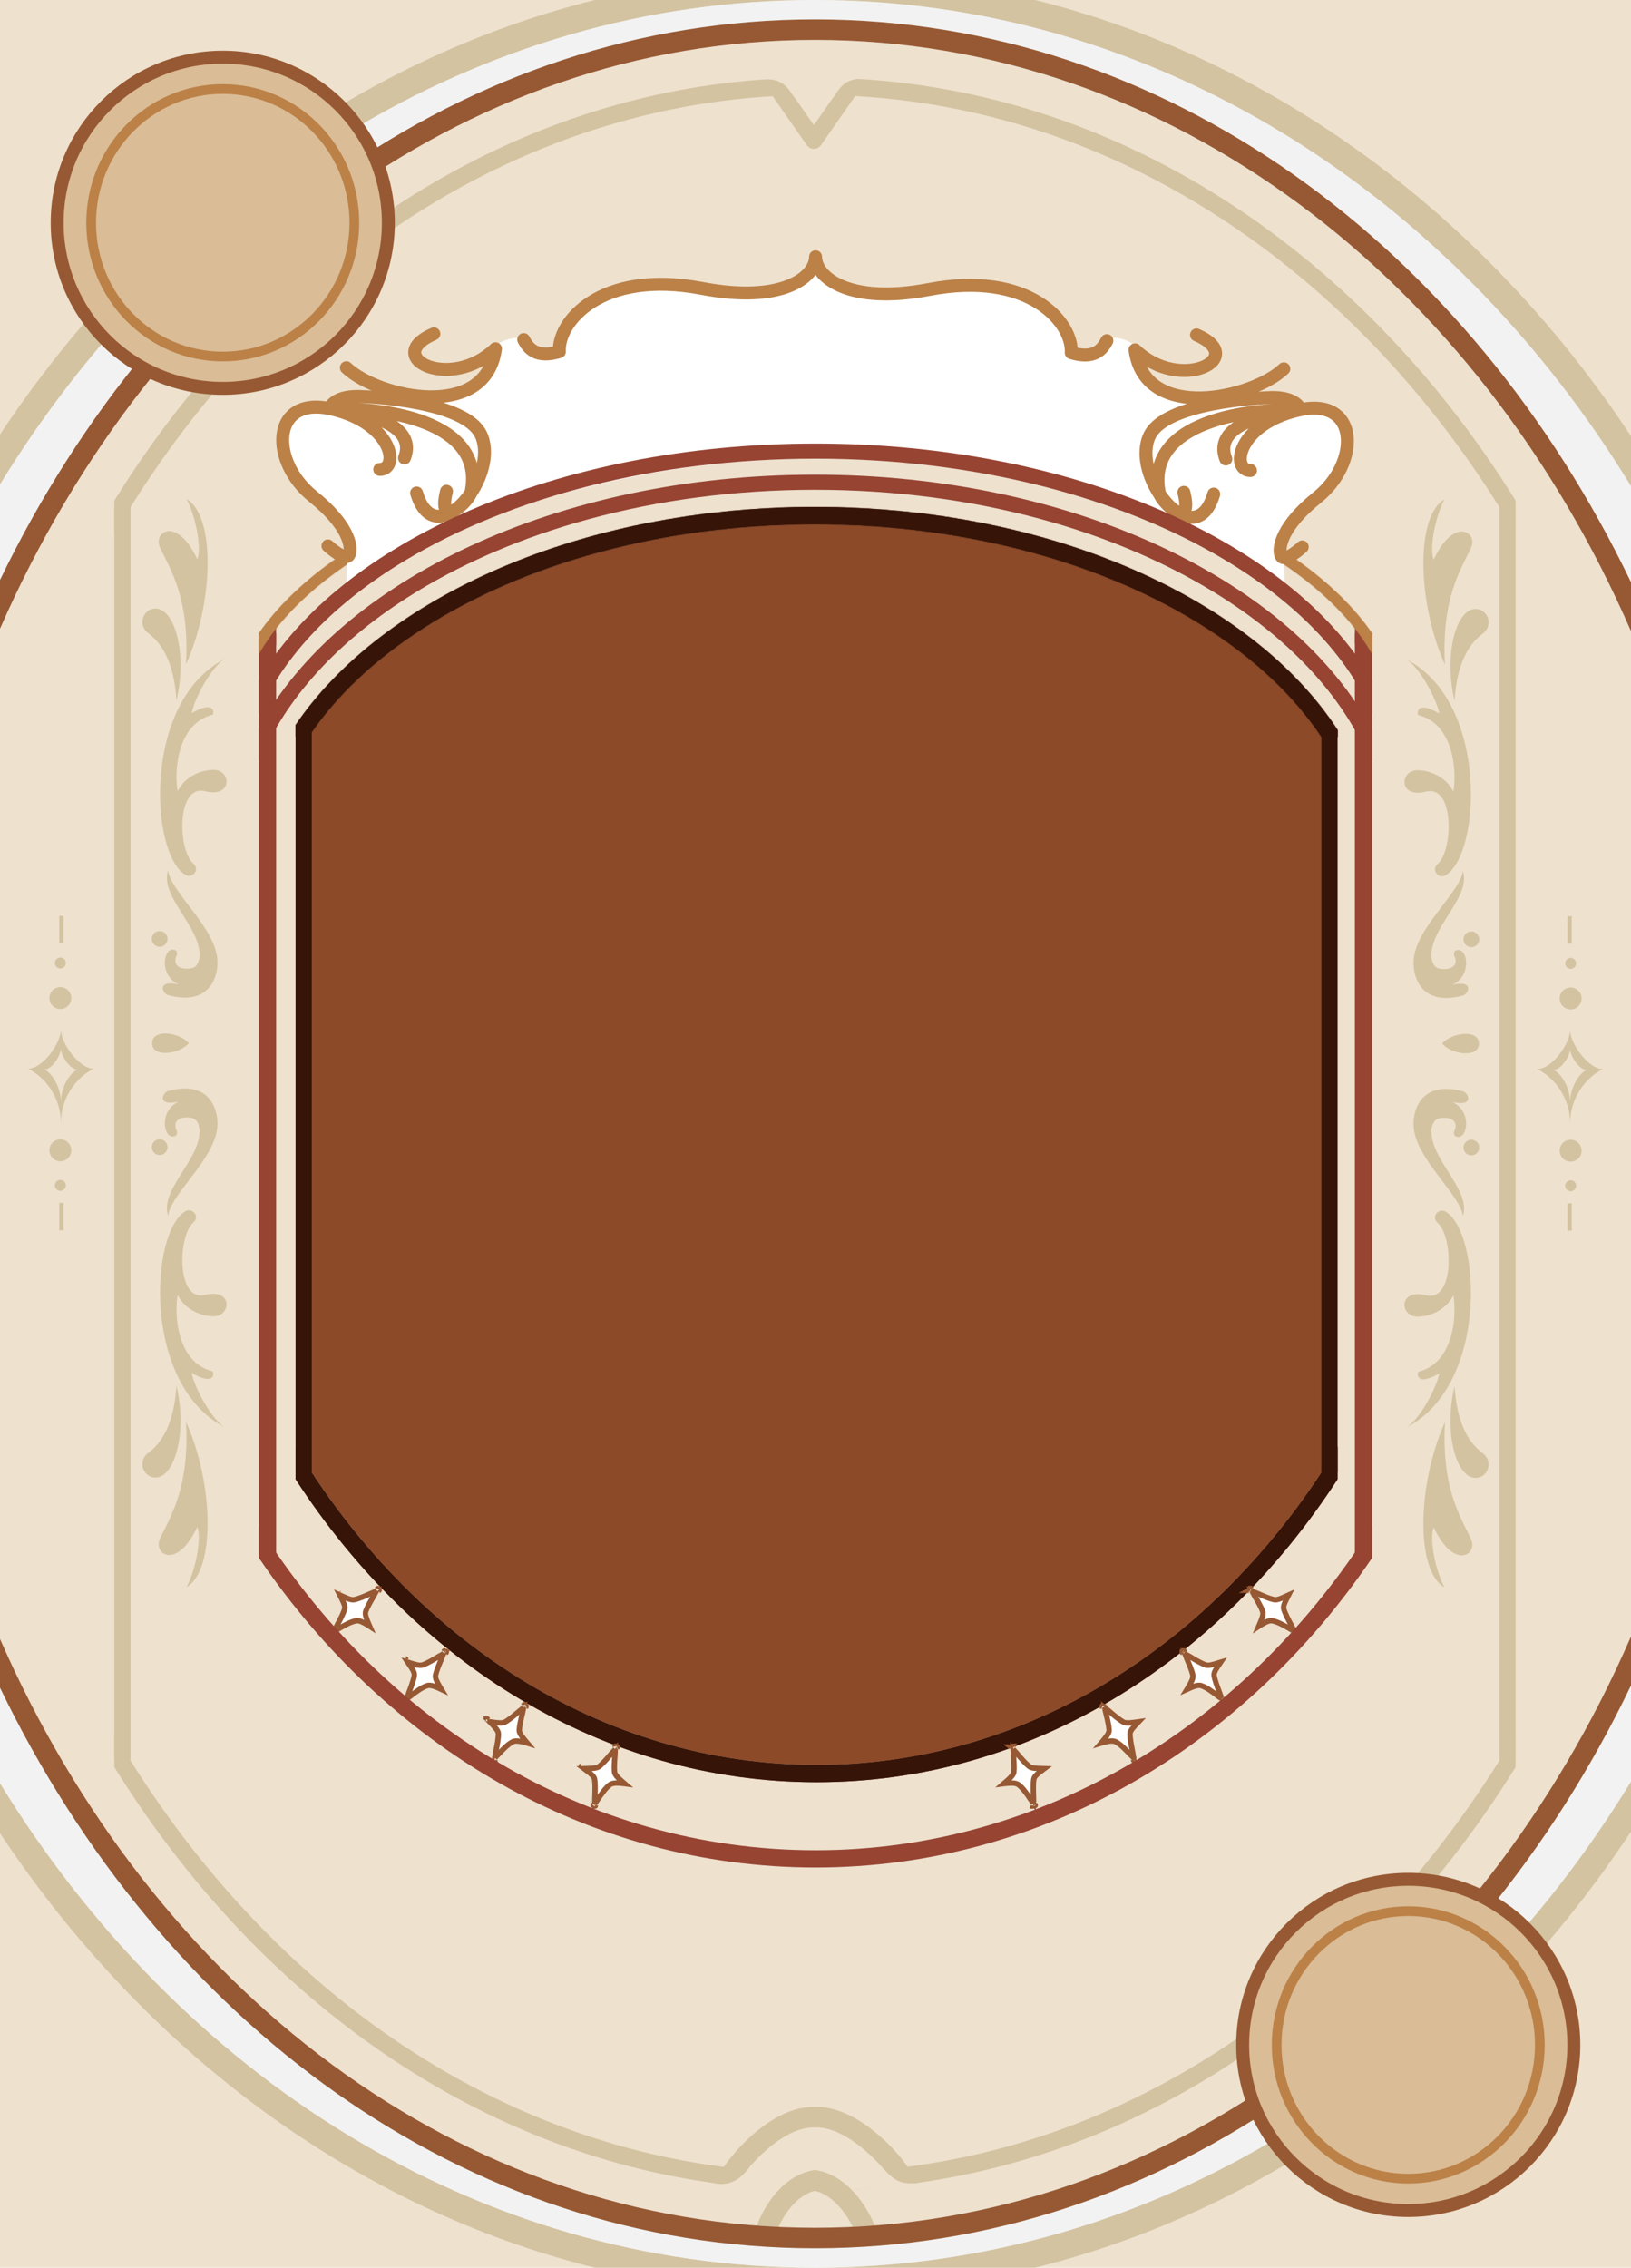 <svg width="1512" height="2102" viewBox="0 0 1512 2102" fill="none" xmlns="http://www.w3.org/2000/svg">
    <rect width="1512" height="2102" fill="#EEE1CE"/>
    <path fill-rule="evenodd" clip-rule="evenodd"
          d="M1405 1638.02C1257.42 1875.53 1022.27 2030 755.5 2030C488.733 2030 253.575 1875.53 106 1638.02V1607.16C250.102 1853.33 487.301 2014 755.5 2014C1023.7 2014 1260.9 1853.33 1405 1607.16V1638.02ZM1405 463.977C1257.42 226.469 1022.27 72 755.5 72C488.733 72 253.575 226.469 106 463.977V494.837C250.102 248.67 487.301 88 755.5 88C1023.7 88 1260.9 248.67 1405 494.837V463.977Z"
          fill="#D3C3A1"/>
    <line x1="113.5" y1="470" x2="113.5" y2="1631" stroke="#D3C3A1" stroke-width="15"/>
    <line x1="1397.5" y1="470" x2="1397.5" y2="1631" stroke="#D3C3A1" stroke-width="15"/>
    <line x1="56.936" y1="849" x2="56.936" y2="874.382" stroke="#D3C3A1" stroke-width="4"/>
    <line x1="56.936" y1="1115.01" x2="56.936" y2="1140.39" stroke="#D3C3A1" stroke-width="4"/>
    <circle cx="55.951" cy="892.658" r="5.076" fill="#D3C3A1"/>
    <circle cx="55.951" cy="1098.76" r="5.076" fill="#D3C3A1"/>
    <circle cx="55.951" cy="925.147" r="10.153" fill="#D3C3A1"/>
    <circle cx="55.951" cy="1066.27" r="10.153" fill="#D3C3A1"/>
    <path fill-rule="evenodd" clip-rule="evenodd"
          d="M56.459 954.59C56.459 966.774 39.706 990.633 26 990.633C41.737 998.248 56.459 1017.03 56.459 1040.89C56.459 1017.03 71.18 998.248 86.918 990.633C73.211 990.633 56.459 966.774 56.459 954.59ZM41.229 991.356C48.083 991.356 56.459 978.444 56.459 971.85C56.459 978.444 64.835 991.356 71.688 991.356C63.82 995.477 56.459 1008.69 56.459 1021.6C56.459 1008.69 49.098 995.477 41.229 991.356Z"
          fill="#D3C3A1"/>
    <path d="M171.953 810.984C139.151 791.719 131.861 650.615 207.88 611.043C195.801 618.541 180.284 647.49 177.68 661.028C200.07 648.011 198.507 662.205 196.945 662.59C164.872 670.504 161.192 713.443 164.663 733.402C171.745 719.24 187.053 713.617 197.987 713.617C214.649 713.617 215.69 739.897 190.177 733.402C163.629 726.645 164.528 787.553 179.242 800.57C185.717 806.298 178.159 814.628 171.953 810.984Z"
          fill="#D3C3A1"/>
    <path d="M182.887 518.362C187.053 508.99 181.846 479.311 172.994 462.649C200.07 478.27 197.987 558.975 172.474 615.729C175.598 555.851 159.276 530.225 148.522 507.948C141.233 492.849 164.143 477.957 182.887 518.362Z"
          fill="#D3C3A1"/>
    <path d="M145.398 564.182C162.581 566.039 173.515 606.877 163.622 649.052C161.123 612.397 149.39 595.943 137.588 587.092C126.48 578.761 133.423 562.887 145.398 564.182Z"
          fill="#D3C3A1"/>
    <path d="M201.632 892.21C201.632 860.969 158.415 827.645 155.812 806.818C148.002 831.811 187.053 859.407 184.97 887.523C183.339 896.493 179.487 897.937 172.994 897.937C166.226 897.937 162.581 894.813 162.581 890.647C162.581 886.482 164.143 886.482 164.143 883.879C164.143 881.275 162.581 880.234 159.977 880.234C151.065 880.234 148.002 904.706 165.705 912.516C144.878 907.83 150.605 921.005 155.812 922.409C192.884 932.406 201.632 907.309 201.632 892.21Z"
          fill="#D3C3A1"/>
    <circle cx="148.002" cy="870.341" r="7.29" fill="#D3C3A1"/>
    <path d="M171.953 1122.71C139.151 1141.98 131.861 1283.08 207.88 1322.65C195.801 1315.16 180.284 1286.21 177.68 1272.67C200.07 1285.69 198.507 1271.49 196.945 1271.11C164.872 1263.19 161.192 1220.25 164.663 1200.29C171.745 1214.46 187.053 1220.08 197.987 1220.08C214.649 1220.08 215.69 1193.8 190.177 1200.29C163.629 1207.05 164.528 1146.14 179.242 1133.13C185.717 1127.4 178.159 1119.07 171.953 1122.71Z"
          fill="#D3C3A1"/>
    <path d="M182.887 1415.34C187.053 1424.71 181.846 1454.39 172.994 1471.05C200.07 1455.43 197.987 1374.72 172.474 1317.97C175.598 1377.85 159.276 1403.47 148.522 1425.75C141.233 1440.85 164.143 1455.74 182.887 1415.34Z"
          fill="#D3C3A1"/>
    <path d="M145.398 1369.52C162.581 1367.66 173.515 1326.82 163.622 1284.64C161.123 1321.3 149.39 1337.75 137.588 1346.61C126.48 1354.94 133.423 1370.81 145.398 1369.52Z"
          fill="#D3C3A1"/>
    <path d="M201.632 1041.49C201.632 1072.73 158.415 1106.05 155.812 1126.88C148.002 1101.89 187.053 1074.29 184.97 1046.17C183.339 1037.2 179.487 1035.76 172.994 1035.76C166.226 1035.76 162.581 1038.88 162.581 1043.05C162.581 1047.22 164.143 1047.22 164.143 1049.82C164.143 1052.42 162.581 1053.46 159.977 1053.46C151.065 1053.46 148.002 1028.99 165.705 1021.18C144.878 1025.87 150.605 1012.69 155.812 1011.29C192.884 1001.29 201.632 1026.39 201.632 1041.49Z"
          fill="#D3C3A1"/>
    <circle cx="7.29" cy="7.29" r="7.29" transform="matrix(1 0 0 -1 140.712 1070.65)" fill="#D3C3A1"/>
    <path d="M175 967C166.707 956.889 141 953.249 141 967C141 980.751 166.707 977.111 175 967Z" fill="#D3C3A1"/>
    <line y1="-2" x2="25.382" y2="-2" transform="matrix(4.37114e-08 1 1 -4.37114e-08 1457.06 849.351)" stroke="#D3C3A1"
          stroke-width="4"/>
    <line y1="-2" x2="25.382" y2="-2" transform="matrix(4.37114e-08 1 1 -4.37114e-08 1457.06 1115.36)" stroke="#D3C3A1"
          stroke-width="4"/>
    <circle cx="5.076" cy="5.076" r="5.076" transform="matrix(-1 0 0 1 1461.13 887.932)" fill="#D3C3A1"/>
    <circle cx="5.076" cy="5.076" r="5.076" transform="matrix(-1 0 0 1 1461.13 1094.04)" fill="#D3C3A1"/>
    <circle cx="10.153" cy="10.153" r="10.153" transform="matrix(-1 0 0 1 1466.2 915.345)" fill="#D3C3A1"/>
    <circle cx="10.153" cy="10.153" r="10.153" transform="matrix(-1 0 0 1 1466.2 1056.47)" fill="#D3C3A1"/>
    <path fill-rule="evenodd" clip-rule="evenodd"
          d="M1455.54 954.941C1455.54 967.124 1472.29 990.984 1486 990.984C1470.26 998.598 1455.54 1017.38 1455.54 1041.24C1455.54 1017.38 1440.82 998.598 1425.08 990.984C1438.79 990.984 1455.54 967.124 1455.54 954.941ZM1470.77 991.706C1463.92 991.706 1455.54 978.794 1455.54 972.201C1455.54 978.794 1447.17 991.706 1440.31 991.706C1448.18 995.827 1455.54 1009.04 1455.54 1021.95C1455.54 1009.04 1462.9 995.827 1470.77 991.706Z"
          fill="#D3C3A1"/>
    <path d="M1340.05 811.334C1372.85 792.069 1380.14 650.965 1304.12 611.393C1316.2 618.891 1331.72 647.841 1334.32 661.379C1311.93 648.362 1313.49 662.555 1315.05 662.941C1347.13 670.855 1350.81 713.794 1347.34 733.753C1340.26 719.591 1324.95 713.967 1314.01 713.967C1297.35 713.967 1296.31 740.247 1321.82 733.753C1348.37 726.996 1347.47 787.904 1332.76 800.921C1326.28 806.648 1333.84 814.979 1340.05 811.334Z"
          fill="#D3C3A1"/>
    <path d="M1329.11 518.713C1324.95 509.34 1330.15 479.662 1339.01 463C1311.93 478.62 1314.01 559.326 1339.53 616.08C1336.4 556.202 1352.72 530.575 1363.48 508.299C1370.77 493.199 1347.86 478.308 1329.11 518.713Z"
          fill="#D3C3A1"/>
    <path d="M1366.6 564.532C1349.42 566.39 1338.49 607.228 1348.38 649.403C1350.88 612.747 1362.61 596.294 1374.41 587.442C1385.52 579.111 1378.58 563.238 1366.6 564.532Z"
          fill="#D3C3A1"/>
    <path d="M1310.37 892.56C1310.37 861.319 1353.58 827.996 1356.19 807.169C1364 832.161 1324.95 859.757 1327.03 887.874C1328.66 896.844 1332.51 898.288 1339.01 898.288C1345.77 898.288 1349.42 895.163 1349.42 890.998C1349.42 886.833 1347.86 886.833 1347.86 884.229C1347.86 881.626 1349.42 880.584 1352.02 880.584C1360.94 880.584 1364 905.056 1346.3 912.867C1367.12 908.18 1361.39 921.355 1356.19 922.759C1319.12 932.757 1310.37 907.66 1310.37 892.56Z"
          fill="#D3C3A1"/>
    <circle cx="7.29" cy="7.29" r="7.29" transform="matrix(-1 0 0 1 1371.29 863.402)" fill="#D3C3A1"/>
    <path d="M1340.05 1123.06C1372.85 1142.33 1380.14 1283.43 1304.12 1323C1316.2 1315.51 1331.72 1286.56 1334.32 1273.02C1311.93 1286.04 1313.49 1271.84 1315.05 1271.46C1347.13 1263.54 1350.81 1220.6 1347.34 1200.65C1340.26 1214.81 1324.95 1220.43 1314.01 1220.43C1297.35 1220.43 1296.31 1194.15 1321.82 1200.65C1348.37 1207.4 1347.47 1146.49 1332.76 1133.48C1326.28 1127.75 1333.84 1119.42 1340.05 1123.06Z"
          fill="#D3C3A1"/>
    <path d="M1329.11 1415.69C1324.95 1425.06 1330.15 1454.74 1339.01 1471.4C1311.93 1455.78 1314.01 1375.07 1339.53 1318.32C1336.4 1378.2 1352.72 1403.82 1363.48 1426.1C1370.77 1441.2 1347.86 1456.09 1329.11 1415.69Z"
          fill="#D3C3A1"/>
    <path d="M1366.6 1369.87C1349.42 1368.01 1338.49 1327.17 1348.38 1285C1350.88 1321.65 1362.61 1338.1 1374.41 1346.96C1385.52 1355.29 1378.58 1371.16 1366.6 1369.87Z"
          fill="#D3C3A1"/>
    <path d="M1310.37 1041.84C1310.37 1073.08 1353.58 1106.4 1356.19 1127.23C1364 1102.24 1324.95 1074.64 1327.03 1046.52C1328.66 1037.55 1332.51 1036.11 1339.01 1036.11C1345.77 1036.11 1349.42 1039.24 1349.42 1043.4C1349.42 1047.57 1347.86 1047.57 1347.86 1050.17C1347.86 1052.77 1349.42 1053.81 1352.02 1053.81C1360.94 1053.81 1364 1029.34 1346.3 1021.53C1367.12 1026.22 1361.39 1013.04 1356.19 1011.64C1319.12 1001.64 1310.37 1026.74 1310.37 1041.84Z"
          fill="#D3C3A1"/>
    <circle cx="1364" cy="1063.71" r="7.29" transform="rotate(180 1364 1063.71)" fill="#D3C3A1"/>
    <path d="M1337 967.351C1345.29 957.239 1371 953.599 1371 967.351C1371 981.102 1345.29 977.462 1337 967.351Z"
          fill="#D3C3A1"/>
    <path d="M755.5 1962.5C722.7 1961.3 688.667 1998.33 677.5 2016C677.5 2016 722.576 2021.28 755.5 2021.5C788.967 2021.72 835 2016 835 2016C823.833 1998.33 788.3 1961.3 755.5 1962.5Z"
          fill="#EEE1CE" stroke="#D3C3A1" stroke-width="19"/>
    <path d="M665.448 2024.19C682.314 2026.14 690.955 2013.91 697 2006L814 2005C827 2018.5 831 2025.5 851 2023.5C844.826 2025.35 804.726 2030.44 756 2030.66C727.091 2030.78 695.146 2029.19 665.448 2024.19C664.179 2024.04 662.864 2023.81 661.5 2023.5C662.811 2023.74 664.127 2023.97 665.448 2024.19Z"
          fill="#EEE1CE"/>
    <path d="M708.5 2072.53C712.833 2056.86 728.5 2026 755.5 2021C782.5 2026 799.667 2056.89 804 2072.56"
          stroke="#D3C3A1" stroke-width="19" stroke-linecap="round"/>
    <path d="M720 80.5L754.5 130L789 80.5" stroke="#D3C3A1" stroke-width="16" stroke-linejoin="round"/>
    <path d="M708.5 73.5C728 72.5 732 85 737 91L772 91C777 85 781 72.057 800.5 73.057C800.5 73.057 772.474 71.414 754.5 71.5C736.519 71.586 708.5 73.5 708.5 73.5Z"
          fill="#EEE1CE"/>
    <path fill-rule="evenodd" clip-rule="evenodd"
          d="M959.584 0C1184.5 56.065 1378.69 202.876 1512 404.266V450.708C1345.5 178.269 1068.75 0 755.5 0L959.584 0ZM551.416 0L755.5 0C442.874 0 166.609 177.557 0 449.075V402.759C133.277 202.144 327.059 55.925 551.416 0ZM959.584 2102C1184.5 2045.94 1378.69 1899.12 1512 1697.73V1651.29C1345.5 1923.73 1068.75 2102 755.5 2102C442.874 2102 166.609 1924.44 0 1652.92L0 1699.24C133.277 1899.86 327.059 2046.08 551.416 2102H755.5H959.584Z"
          fill="#D3C3A1"/>
    <path fill-rule="evenodd" clip-rule="evenodd"
          d="M0 449.075C166.609 177.557 442.874 0 755.5 0C1068.75 0 1345.5 178.269 1512 450.708V585.107C1370.31 259.497 1084.72 37 755.5 37C427.05 37 142.035 258.454 0 582.816V449.075ZM755.5 2102C1068.75 2102 1345.5 1923.73 1512 1651.29V1516.89C1370.31 1842.5 1084.72 2065 755.5 2065C427.05 2065 142.035 1843.55 0 1519.18L0 1652.92C166.609 1924.44 442.874 2102 755.5 2102Z"
          fill="#F2F2F2"/>
    <path fill-rule="evenodd" clip-rule="evenodd"
          d="M1512 1562.32C1362.61 1873.12 1081.01 2084 755.5 2084C430.716 2084 149.647 1874.05 0 1564.39V1519.18C142.035 1843.55 427.05 2065 755.5 2065C1084.72 2065 1370.31 1842.5 1512 1516.89V1562.32ZM1512 539.683C1362.61 228.884 1081.01 18 755.5 18C430.716 18 149.647 227.946 0 537.608V582.816C142.035 258.454 427.05 37 755.5 37C1084.72 37 1370.31 259.497 1512 585.107V539.683Z"
          fill="#975933"/>
    <path d="M1240 1371.15C1129.31 1541.46 954.858 1651.98 757 1651.98C559.142 1651.98 384.69 1541.46 274 1371.15V1341.07C276.464 1345.17 278.964 1349.23 281.5 1353.27C389.361 1524.82 562.19 1635.98 757 1635.98C951.81 1635.98 1124.64 1524.82 1232.5 1353.27C1235.04 1349.23 1237.54 1345.17 1240 1341.07V1371.15Z"
          fill="#8C4A29"/>
    <path d="M1240 676.766C1161.07 555.362 973.87 470 755.5 470C539.85 470 354.597 553.248 274 672.245V683H281.5H286.05C311.078 645.381 347.464 611.028 393.244 581.744C485.219 522.912 613.252 486 755.5 486C897.748 486 1025.78 522.912 1117.76 581.744C1163.54 611.028 1199.92 645.381 1224.95 683H1232.5H1240V676.766Z"
          fill="#8C4A29"/>
    <path d="M281.5 1353.27C389.361 1524.82 562.19 1635.98 757 1635.98C951.81 1635.98 1124.64 1524.82 1232.5 1353.27V683H1224.95C1199.92 645.381 1163.54 611.028 1117.76 581.744C1025.78 522.912 897.748 486 755.5 486C613.252 486 485.219 522.912 393.244 581.744C347.464 611.028 311.078 645.381 286.05 683H281.5L281.5 1353.27Z"
          fill="#8C4A29"/>
    <path fill-rule="evenodd" clip-rule="evenodd"
          d="M1240 1371.15C1129.31 1541.46 954.858 1651.98 757 1651.98C559.142 1651.98 384.69 1541.46 274 1371.15V1341.07C381.246 1519.53 557.609 1635.98 757 1635.98C956.391 1635.98 1132.75 1519.53 1240 1341.07V1371.15Z"
          fill="#361408"/>
    <line x1="281.5" y1="671.983" x2="281.5" y2="1365.28" stroke="#361408" stroke-width="15"/>
    <line x1="1232.5" y1="677" x2="1232.5" y2="1365" stroke="#361408" stroke-width="15"/>
    <mask id="path-49-inside-1_383_626" fill="white">
        <path fill-rule="evenodd" clip-rule="evenodd"
              d="M1240 676.766C1161.07 555.362 973.87 470 755.5 470C539.85 470 354.597 553.248 274 672.245V683H286.05C311.078 645.381 347.464 611.028 393.244 581.744C485.219 522.912 613.252 486 755.5 486C897.748 486 1025.78 522.912 1117.76 581.744C1163.54 611.028 1199.92 645.381 1224.95 683H1240V676.766Z"/>
    </mask>
    <path fill-rule="evenodd" clip-rule="evenodd"
          d="M1240 676.766C1161.07 555.362 973.87 470 755.5 470C539.85 470 354.597 553.248 274 672.245V683H286.05C311.078 645.381 347.464 611.028 393.244 581.744C485.219 522.912 613.252 486 755.5 486C897.748 486 1025.78 522.912 1117.76 581.744C1163.54 611.028 1199.92 645.381 1224.95 683H1240V676.766Z"
          fill="#361408"/>
    <path d="M1240 676.766H1241V676.469L1240.84 676.221L1240 676.766ZM274 672.245L273.172 671.685L273 671.939V672.245H274ZM274 683H273V684H274V683ZM286.05 683V684H286.586L286.883 683.554L286.05 683ZM393.244 581.744L392.705 580.902L392.705 580.902L393.244 581.744ZM1117.76 581.744L1118.29 580.902L1118.29 580.902L1117.76 581.744ZM1224.95 683L1224.12 683.554L1224.41 684H1224.95V683ZM1240 683V684H1241V683H1240ZM1240.84 676.221C1161.66 554.432 974.066 469 755.5 469V471C973.674 471 1160.48 556.292 1239.16 677.311L1240.84 676.221ZM755.5 469C539.653 469 354.02 552.317 273.172 671.685L274.828 672.806C355.174 554.18 540.047 471 755.5 471V469ZM275 683V672.245H273V683H275ZM286.05 682H274V684H286.05V682ZM392.705 580.902C346.832 610.245 310.336 644.691 285.217 682.446L286.883 683.554C311.819 646.072 348.096 611.81 393.783 582.587L392.705 580.902ZM755.5 485C613.09 485 484.864 521.952 392.705 580.902L393.783 582.587C485.574 523.872 613.414 487 755.5 487V485ZM1118.29 580.902C1026.14 521.952 897.91 485 755.5 485V487C897.586 487 1025.43 523.872 1117.22 582.587L1118.29 580.902ZM1225.78 682.446C1200.66 644.691 1164.17 610.245 1118.29 580.902L1117.22 582.587C1162.9 611.81 1199.18 646.072 1224.12 683.554L1225.78 682.446ZM1240 682H1224.95V684H1240V682ZM1239 676.766V683H1241V676.766H1239Z"
          fill="#361408" mask="url(#path-49-inside-1_383_626)"/>
    <path d="M1170.5 1493.55C1169.02 1489.51 1166.2 1484.67 1163.84 1480.63C1163.58 1480.2 1163.34 1479.78 1163.1 1479.36C1162.09 1477.62 1161.22 1476.1 1160.58 1474.84C1161.94 1475.35 1163.62 1476.08 1165.54 1476.93C1165.81 1477.05 1166.08 1477.17 1166.36 1477.29C1170.84 1479.27 1176.35 1481.71 1181.01 1482.76C1181.95 1482.98 1182.93 1482.9 1183.76 1482.75C1184.62 1482.6 1185.53 1482.33 1186.41 1482.02C1188.18 1481.41 1190.12 1480.53 1191.87 1479.72C1192.13 1479.6 1192.4 1479.48 1192.65 1479.36C1193.34 1479.04 1193.98 1478.74 1194.58 1478.47C1194.29 1479.05 1193.97 1479.67 1193.63 1480.33C1193.53 1480.53 1193.43 1480.73 1193.32 1480.93C1192.46 1482.61 1191.53 1484.46 1190.87 1486.13C1190.55 1486.96 1190.26 1487.82 1190.09 1488.65C1189.93 1489.42 1189.82 1490.42 1190.09 1491.4C1191.17 1495.32 1193.85 1500.41 1196.14 1504.76C1196.41 1505.28 1196.68 1505.8 1196.95 1506.3C1198.08 1508.48 1199.06 1510.39 1199.69 1511.92C1198.39 1511.27 1196.8 1510.35 1194.94 1509.28L1194.76 1509.18L1194.75 1509.17C1190.36 1506.64 1184.57 1503.31 1179.55 1502.37C1177.58 1502 1175.47 1502.72 1173.79 1503.47C1172.01 1504.27 1170.14 1505.38 1168.5 1506.41C1167.99 1506.73 1167.51 1507.04 1167.05 1507.33C1166.99 1507.37 1166.92 1507.41 1166.86 1507.45C1167.01 1507.09 1167.17 1506.73 1167.34 1506.35C1167.52 1505.94 1167.71 1505.5 1167.9 1505.06C1168.71 1503.19 1169.56 1501.12 1170.13 1499.26C1170.41 1498.32 1170.65 1497.37 1170.75 1496.46C1170.85 1495.6 1170.86 1494.55 1170.5 1493.55ZM1159.57 1472.34C1159.58 1472.34 1159.58 1472.37 1159.58 1472.42C1159.57 1472.36 1159.57 1472.34 1159.57 1472.34ZM1158.07 1474.1C1158.02 1474.1 1157.99 1474.1 1157.99 1474.1C1157.99 1474.1 1158.01 1474.09 1158.07 1474.1ZM1200.41 1514.22C1200.41 1514.22 1200.41 1514.2 1200.41 1514.16C1200.41 1514.21 1200.41 1514.23 1200.41 1514.22ZM1201.9 1512.79C1201.92 1512.79 1201.93 1512.8 1201.94 1512.8C1201.94 1512.8 1201.92 1512.8 1201.9 1512.79ZM1105.8 1552.62C1104.84 1548.43 1102.66 1543.27 1100.84 1538.96C1100.64 1538.5 1100.45 1538.05 1100.26 1537.61C1099.48 1535.75 1098.81 1534.12 1098.34 1532.79C1099.63 1533.48 1101.2 1534.42 1103 1535.5C1103.25 1535.66 1103.5 1535.81 1103.76 1535.97C1107.95 1538.5 1113.11 1541.62 1117.59 1543.26C1118.5 1543.59 1119.48 1543.64 1120.33 1543.6C1121.2 1543.55 1122.13 1543.41 1123.05 1543.21C1124.88 1542.83 1126.91 1542.21 1128.75 1541.63C1129.03 1541.54 1129.31 1541.45 1129.58 1541.36C1130.3 1541.14 1130.97 1540.92 1131.6 1540.73C1131.24 1541.27 1130.84 1541.84 1130.43 1542.45C1130.3 1542.64 1130.17 1542.82 1130.04 1543.01C1128.98 1544.56 1127.82 1546.28 1126.95 1547.85C1126.52 1548.64 1126.12 1549.46 1125.85 1550.25C1125.59 1551 1125.36 1551.98 1125.5 1552.99C1126.08 1557.01 1128.08 1562.4 1129.8 1567C1130.01 1567.56 1130.21 1568.1 1130.41 1568.64C1131.26 1570.94 1131.98 1572.97 1132.42 1574.56C1131.21 1573.75 1129.74 1572.63 1128.03 1571.34L1127.87 1571.21L1127.86 1571.2C1123.83 1568.14 1118.51 1564.1 1113.66 1562.52C1111.75 1561.9 1109.56 1562.34 1107.8 1562.88C1105.93 1563.44 1103.94 1564.31 1102.18 1565.12C1101.63 1565.37 1101.11 1565.62 1100.62 1565.85C1100.55 1565.88 1100.49 1565.91 1100.42 1565.94C1100.62 1565.61 1100.82 1565.27 1101.03 1564.92C1101.26 1564.52 1101.51 1564.12 1101.75 1563.7C1102.79 1561.95 1103.91 1560.01 1104.7 1558.23C1105.1 1557.34 1105.46 1556.43 1105.68 1555.54C1105.88 1554.7 1106.03 1553.65 1105.8 1552.62ZM1097.66 1530.19C1097.67 1530.19 1097.67 1530.22 1097.66 1530.27C1097.66 1530.21 1097.66 1530.19 1097.66 1530.19ZM1095.95 1531.74C1095.9 1531.74 1095.87 1531.74 1095.87 1531.73C1095.87 1531.73 1095.89 1531.73 1095.95 1531.74ZM1132.83 1576.94C1132.83 1576.94 1132.83 1576.91 1132.84 1576.87C1132.84 1576.92 1132.83 1576.94 1132.83 1576.94ZM1134.49 1575.71C1134.51 1575.71 1134.53 1575.71 1134.53 1575.71C1134.53 1575.72 1134.51 1575.71 1134.49 1575.71ZM1028.19 1603.49C1027.94 1599.2 1026.62 1593.75 1025.52 1589.21C1025.4 1588.72 1025.29 1588.24 1025.18 1587.78C1024.71 1585.82 1024.31 1584.11 1024.07 1582.72C1025.22 1583.6 1026.62 1584.78 1028.22 1586.15C1028.44 1586.34 1028.67 1586.53 1028.9 1586.73C1032.62 1589.91 1037.2 1593.83 1041.35 1596.18C1042.2 1596.65 1043.16 1596.86 1044 1596.95C1044.87 1597.05 1045.81 1597.06 1046.75 1597.02C1048.62 1596.93 1050.72 1596.65 1052.63 1596.38C1052.93 1596.34 1053.21 1596.3 1053.49 1596.26C1054.24 1596.15 1054.94 1596.05 1055.59 1595.96C1055.15 1596.43 1054.66 1596.93 1054.15 1597.47C1053.99 1597.63 1053.84 1597.79 1053.68 1597.96C1052.38 1599.31 1050.95 1600.82 1049.84 1602.23C1049.29 1602.94 1048.76 1603.68 1048.37 1604.42C1047.99 1605.12 1047.6 1606.04 1047.58 1607.06C1047.49 1611.12 1048.59 1616.77 1049.53 1621.59C1049.65 1622.17 1049.76 1622.74 1049.87 1623.3C1050.33 1625.71 1050.71 1627.83 1050.89 1629.47C1049.83 1628.47 1048.56 1627.14 1047.09 1625.58L1046.95 1625.43L1046.94 1625.42C1043.46 1621.74 1038.87 1616.88 1034.34 1614.54C1032.56 1613.62 1030.32 1613.7 1028.5 1613.94C1026.56 1614.19 1024.46 1614.73 1022.59 1615.24C1022.01 1615.4 1021.46 1615.55 1020.94 1615.7C1020.86 1615.72 1020.79 1615.74 1020.72 1615.76C1020.97 1615.47 1021.23 1615.16 1021.49 1614.85C1021.78 1614.5 1022.09 1614.14 1022.4 1613.77C1023.71 1612.21 1025.13 1610.47 1026.2 1608.85C1026.74 1608.04 1027.24 1607.19 1027.6 1606.35C1027.94 1605.55 1028.26 1604.55 1028.19 1603.49ZM1023.82 1580.04C1023.82 1580.04 1023.82 1580.07 1023.8 1580.12C1023.81 1580.06 1023.82 1580.04 1023.82 1580.04ZM1021.88 1581.29C1021.83 1581.28 1021.8 1581.27 1021.79 1581.27C1021.79 1581.26 1021.82 1581.27 1021.88 1581.29ZM1050.91 1631.88C1050.91 1631.88 1050.92 1631.86 1050.93 1631.82C1050.92 1631.87 1050.91 1631.89 1050.91 1631.88ZM1052.75 1630.94C1052.77 1630.95 1052.78 1630.95 1052.78 1630.95C1052.78 1630.95 1052.77 1630.95 1052.75 1630.94ZM939.884 1642.41C940.322 1638.13 939.9 1632.55 939.548 1627.88C939.51 1627.38 939.473 1626.89 939.438 1626.42C939.29 1624.41 939.177 1622.66 939.155 1621.24C940.156 1622.31 941.345 1623.7 942.702 1625.3C942.891 1625.52 943.083 1625.75 943.278 1625.98C946.436 1629.72 950.33 1634.33 954.052 1637.31C954.81 1637.92 955.724 1638.27 956.535 1638.5C957.377 1638.74 958.307 1638.9 959.238 1639.01C961.095 1639.23 963.222 1639.29 965.15 1639.33C965.445 1639.33 965.735 1639.34 966.018 1639.34C966.77 1639.36 967.479 1639.37 968.134 1639.39C967.621 1639.78 967.062 1640.2 966.47 1640.65C966.292 1640.78 966.111 1640.92 965.928 1641.05C964.425 1642.18 962.775 1643.44 961.455 1644.65C960.794 1645.26 960.157 1645.91 959.644 1646.58C959.161 1647.2 958.624 1648.05 958.439 1649.05C957.699 1653.05 957.88 1658.8 958.034 1663.71C958.052 1664.3 958.071 1664.88 958.087 1665.45C958.157 1667.91 958.193 1670.05 958.1 1671.7C957.212 1670.55 956.18 1669.03 954.977 1667.25L954.86 1667.08L954.855 1667.07C952.013 1662.88 948.267 1657.35 944.17 1654.3C942.56 1653.11 940.34 1652.83 938.509 1652.77C936.551 1652.71 934.388 1652.9 932.461 1653.1C931.862 1653.17 931.293 1653.23 930.756 1653.29C930.682 1653.3 930.608 1653.31 930.535 1653.32C930.826 1653.07 931.128 1652.81 931.44 1652.54C931.786 1652.25 932.144 1651.94 932.511 1651.62C934.057 1650.29 935.733 1648.81 937.056 1647.38C937.719 1646.67 938.346 1645.91 938.836 1645.14C939.305 1644.41 939.776 1643.47 939.884 1642.41ZM939.343 1618.56C939.344 1618.56 939.336 1618.59 939.315 1618.64C939.331 1618.58 939.342 1618.56 939.343 1618.56ZM937.223 1619.49C937.174 1619.47 937.148 1619.45 937.147 1619.45C937.146 1619.45 937.17 1619.45 937.223 1619.49ZM957.737 1674.09C957.736 1674.09 957.744 1674.07 957.763 1674.03C957.747 1674.08 957.738 1674.09 957.737 1674.09ZM959.697 1673.45C959.716 1673.46 959.728 1673.47 959.73 1673.47C959.734 1673.48 959.723 1673.47 959.697 1673.45ZM349 1474.84C348.363 1476.1 347.492 1477.62 346.482 1479.36C346.242 1479.78 345.995 1480.2 345.742 1480.63C343.384 1484.67 340.561 1489.51 339.081 1493.55C338.718 1494.55 338.73 1495.6 338.83 1496.46C338.935 1497.37 339.167 1498.32 339.45 1499.26C340.016 1501.12 340.874 1503.19 341.681 1505.06C341.873 1505.5 342.061 1505.94 342.243 1506.35C342.407 1506.73 342.565 1507.1 342.717 1507.45C342.655 1507.41 342.593 1507.37 342.53 1507.33C342.073 1507.04 341.59 1506.73 341.079 1506.41C339.436 1505.38 337.573 1504.27 335.786 1503.47C334.114 1502.72 331.996 1502 330.025 1502.37C325.009 1503.31 319.222 1506.64 314.831 1509.17L314.822 1509.18L314.641 1509.28C312.783 1510.35 311.189 1511.27 309.885 1511.92C310.524 1510.39 311.495 1508.48 312.634 1506.3C312.896 1505.8 313.167 1505.28 313.445 1504.76C315.731 1500.41 318.408 1495.32 319.492 1491.4C319.763 1490.42 319.652 1489.42 319.492 1488.65C319.323 1487.82 319.034 1486.96 318.705 1486.13C318.049 1484.46 317.115 1482.61 316.258 1480.93C316.153 1480.73 316.05 1480.53 315.948 1480.33C315.61 1479.67 315.291 1479.05 315.002 1478.47C315.6 1478.74 316.243 1479.04 316.926 1479.36C317.183 1479.48 317.445 1479.6 317.713 1479.72C319.464 1480.53 321.402 1481.41 323.168 1482.02C324.054 1482.33 324.959 1482.6 325.82 1482.75C326.65 1482.9 327.627 1482.98 328.575 1482.76C333.226 1481.71 338.745 1479.27 343.22 1477.29C343.496 1477.17 343.768 1477.05 344.036 1476.93C345.958 1476.08 347.636 1475.35 349 1474.84ZM313.669 1475.33C313.67 1475.33 313.67 1475.34 313.671 1475.35C313.67 1475.34 313.669 1475.33 313.669 1475.33ZM311.823 1477.26C311.818 1477.26 311.816 1477.26 311.816 1477.26C311.816 1477.26 311.818 1477.26 311.823 1477.26ZM307.644 1512.8C307.645 1512.8 307.659 1512.79 307.684 1512.79C307.656 1512.8 307.643 1512.8 307.644 1512.8ZM309.168 1514.16C309.171 1514.2 309.169 1514.22 309.168 1514.22C309.166 1514.23 309.165 1514.21 309.168 1514.16ZM351.507 1474.1C351.568 1474.09 351.594 1474.1 351.591 1474.1C351.589 1474.1 351.559 1474.1 351.507 1474.1ZM349.997 1472.42C349.998 1472.37 350.003 1472.34 350.005 1472.34C350.007 1472.34 350.007 1472.36 349.997 1472.42ZM411.237 1532.79C410.765 1534.12 410.096 1535.75 409.316 1537.61C409.131 1538.05 408.939 1538.5 408.744 1538.96C406.919 1543.27 404.735 1548.43 403.783 1552.62C403.549 1553.65 403.695 1554.7 403.904 1555.54C404.123 1556.43 404.476 1557.34 404.876 1558.23C405.673 1560.01 406.788 1561.95 407.827 1563.7C408.074 1564.12 408.316 1564.53 408.549 1564.92C408.76 1565.27 408.963 1565.61 409.159 1565.94C409.092 1565.91 409.025 1565.88 408.958 1565.85C408.468 1565.62 407.949 1565.37 407.402 1565.12C405.641 1564.31 403.652 1563.44 401.777 1562.88C400.024 1562.34 397.831 1561.9 395.924 1562.52C391.069 1564.1 385.753 1568.14 381.72 1571.2L381.712 1571.21L381.545 1571.34C379.839 1572.63 378.374 1573.75 377.164 1574.56C377.604 1572.97 378.323 1570.94 379.175 1568.64C379.371 1568.1 379.574 1567.56 379.782 1567C381.496 1562.4 383.503 1557.01 384.079 1552.99C384.223 1551.98 383.986 1551 383.729 1550.25C383.456 1549.46 383.059 1548.64 382.627 1547.85C381.763 1546.28 380.601 1544.56 379.538 1543.01C379.408 1542.82 379.279 1542.64 379.153 1542.45C378.735 1541.84 378.339 1541.27 377.979 1540.73C378.606 1540.92 379.282 1541.14 379.999 1541.36C380.269 1541.45 380.545 1541.54 380.827 1541.63C382.666 1542.21 384.7 1542.83 386.531 1543.21C387.448 1543.41 388.379 1543.55 389.254 1543.6C390.096 1543.64 391.075 1543.59 391.987 1543.26C396.467 1541.62 401.63 1538.5 405.816 1535.97C406.075 1535.81 406.329 1535.66 406.58 1535.5C408.378 1534.42 409.949 1533.48 411.237 1532.79ZM376.257 1537.79C376.258 1537.79 376.259 1537.79 376.26 1537.8C376.258 1537.79 376.257 1537.79 376.257 1537.79ZM375.053 1575.71C375.054 1575.71 375.067 1575.71 375.092 1575.71C375.065 1575.71 375.052 1575.72 375.053 1575.71ZM376.739 1576.87C376.746 1576.91 376.748 1576.93 376.746 1576.94C376.745 1576.94 376.741 1576.92 376.739 1576.87ZM413.629 1531.74C413.689 1531.73 413.715 1531.73 413.713 1531.73C413.711 1531.74 413.681 1531.74 413.629 1531.74ZM411.918 1530.27C411.912 1530.22 411.914 1530.19 411.916 1530.19C411.918 1530.19 411.92 1530.21 411.918 1530.27ZM485.514 1582.72C485.266 1584.11 484.871 1585.82 484.402 1587.78C484.291 1588.24 484.176 1588.72 484.058 1589.21C482.959 1593.75 481.643 1599.2 481.386 1603.49C481.323 1604.55 481.637 1605.55 481.981 1606.35C482.341 1607.19 482.838 1608.04 483.377 1608.85C484.454 1610.47 485.869 1612.21 487.18 1613.77C487.492 1614.14 487.796 1614.5 488.09 1614.85C488.355 1615.16 488.611 1615.47 488.858 1615.76C488.787 1615.74 488.716 1615.72 488.645 1615.7C488.124 1615.55 487.573 1615.4 486.992 1615.24C485.122 1614.73 483.018 1614.19 481.076 1613.94C479.259 1613.7 477.023 1613.62 475.242 1614.54C470.709 1616.88 466.122 1621.74 462.641 1625.42L462.634 1625.43L462.49 1625.58C461.018 1627.13 459.754 1628.47 458.692 1629.47C458.866 1627.83 459.247 1625.71 459.712 1623.3C459.819 1622.74 459.931 1622.17 460.045 1621.59C460.988 1616.76 462.091 1611.12 462.005 1607.06C461.983 1606.04 461.59 1605.12 461.214 1604.42C460.815 1603.68 460.291 1602.94 459.736 1602.23C458.629 1600.82 457.202 1599.31 455.901 1597.96C455.742 1597.79 455.584 1597.63 455.43 1597.47C454.918 1596.93 454.434 1596.43 453.992 1595.96C454.642 1596.05 455.343 1596.15 456.087 1596.26C456.368 1596.3 456.654 1596.34 456.947 1596.38C458.856 1596.65 460.964 1596.93 462.833 1597.02C463.77 1597.06 464.712 1597.05 465.582 1596.95C466.42 1596.86 467.378 1596.65 468.225 1596.18C472.378 1593.83 476.964 1589.91 480.682 1586.73C480.912 1586.53 481.138 1586.34 481.36 1586.15C482.958 1584.78 484.355 1583.6 485.514 1582.72ZM451.814 1593.34C451.814 1593.34 451.815 1593.34 451.819 1593.35C451.816 1593.34 451.815 1593.34 451.814 1593.34ZM456.797 1630.95C456.798 1630.95 456.811 1630.95 456.834 1630.94C456.809 1630.95 456.797 1630.95 456.797 1630.95ZM458.649 1631.82C458.663 1631.86 458.668 1631.88 458.667 1631.88C458.666 1631.88 458.659 1631.87 458.649 1631.82ZM487.704 1581.29C487.761 1581.27 487.787 1581.26 487.785 1581.27C487.783 1581.27 487.755 1581.28 487.704 1581.29ZM485.776 1580.12C485.763 1580.07 485.759 1580.04 485.761 1580.04C485.762 1580.04 485.769 1580.06 485.776 1580.12ZM570.425 1621.24C570.403 1622.66 570.289 1624.41 570.142 1626.42C570.107 1626.89 570.07 1627.38 570.032 1627.88C569.679 1632.55 569.257 1638.13 569.696 1642.41C569.804 1643.47 570.275 1644.41 570.744 1645.14C571.234 1645.91 571.861 1646.67 572.524 1647.38C573.847 1648.81 575.523 1650.29 577.068 1651.62C577.436 1651.94 577.794 1652.25 578.14 1652.54C578.452 1652.81 578.754 1653.07 579.044 1653.32C578.972 1653.31 578.898 1653.3 578.824 1653.29C578.286 1653.23 577.718 1653.17 577.119 1653.1C575.191 1652.9 573.029 1652.71 571.071 1652.77C569.239 1652.83 567.019 1653.11 565.41 1654.3C561.313 1657.35 557.567 1662.88 554.725 1667.07L554.719 1667.08L554.602 1667.25C553.4 1669.03 552.367 1670.55 551.48 1671.7C551.387 1670.05 551.422 1667.91 551.493 1665.45C551.509 1664.88 551.527 1664.3 551.546 1663.71C551.7 1658.8 551.88 1653.05 551.141 1649.05C550.956 1648.05 550.419 1647.2 549.935 1646.58C549.423 1645.91 548.785 1645.26 548.124 1644.65C546.805 1643.44 545.154 1642.18 543.652 1641.05C543.468 1640.92 543.286 1640.78 543.108 1640.65C542.517 1640.2 541.958 1639.78 541.445 1639.39C542.101 1639.37 542.81 1639.36 543.562 1639.34C543.845 1639.34 544.134 1639.33 544.429 1639.33C546.358 1639.29 548.484 1639.23 550.342 1639.01C551.273 1638.9 552.202 1638.74 553.045 1638.5C553.856 1638.27 554.769 1637.92 555.528 1637.31C559.25 1634.33 563.144 1629.72 566.302 1625.98C566.496 1625.75 566.688 1625.52 566.877 1625.3C568.235 1623.7 569.424 1622.31 570.425 1621.24ZM538.875 1637.15C538.873 1637.15 538.876 1637.15 538.88 1637.16C538.877 1637.16 538.875 1637.15 538.875 1637.15ZM549.849 1673.47C549.849 1673.47 549.86 1673.47 549.883 1673.45C549.86 1673.47 549.849 1673.48 549.849 1673.47ZM551.816 1674.03C551.836 1674.07 551.844 1674.09 551.843 1674.09C551.842 1674.09 551.832 1674.08 551.816 1674.03ZM572.357 1619.49C572.409 1619.45 572.434 1619.45 572.432 1619.45C572.431 1619.45 572.405 1619.47 572.357 1619.49ZM570.265 1618.64C570.244 1618.59 570.235 1618.56 570.237 1618.56C570.238 1618.56 570.248 1618.58 570.265 1618.64Z"
          fill="white" stroke="#975933" stroke-width="5"/>
    <path fill-rule="evenodd" clip-rule="evenodd"
          d="M1272 1444.05C1153.93 1618.16 967.246 1731.04 756 1731.04C544.754 1731.04 358.074 1618.16 240 1444.05V1414.89C354.485 1596.5 542.929 1715.04 756 1715.04C969.071 1715.04 1157.51 1596.5 1272 1414.89V1444.05Z"
          fill="#974433"/>
    <line x1="254" y1="598" x2="254" y2="581" stroke="#974433" stroke-width="4"/>
    <line x1="1258" y1="597" x2="1258" y2="580" stroke="#974433" stroke-width="4"/>
    <line x1="248" y1="587" x2="248" y2="1443" stroke="#974433" stroke-width="16"/>
    <line x1="1264" y1="587" x2="1264" y2="1443" stroke="#974433" stroke-width="16"/>
    <mask id="path-57-inside-2_383_626" fill="white">
        <path fill-rule="evenodd" clip-rule="evenodd"
              d="M1272 605.874C1247.5 563.271 1201.26 524.241 1137.6 492.351C1040.46 443.69 905.555 413.304 756 413.304C606.445 413.304 471.542 443.69 374.398 492.351C310.736 524.241 264.5 563.271 240 605.874V587.166C305.617 492.375 472.395 421.265 675.628 406.246L836.372 406.246C1039.61 421.265 1206.38 492.375 1272 587.166V605.874Z"/>
    </mask>
    <path fill-rule="evenodd" clip-rule="evenodd"
          d="M1272 605.874C1247.5 563.271 1201.26 524.241 1137.6 492.351C1040.46 443.69 905.555 413.304 756 413.304C606.445 413.304 471.542 443.69 374.398 492.351C310.736 524.241 264.5 563.271 240 605.874V587.166C305.617 492.375 472.395 421.265 675.628 406.246L836.372 406.246C1039.61 421.265 1206.38 492.375 1272 587.166V605.874Z"
          fill="#BB8147"/>
    <path d="M1272 605.874L1271.13 606.373L1273 609.619V605.874H1272ZM1137.6 492.351L1138.05 491.457L1138.05 491.457L1137.6 492.351ZM374.398 492.351L373.951 491.457L373.951 491.457L374.398 492.351ZM240 605.874H239V609.619L240.867 606.373L240 605.874ZM240 587.166L239.178 586.597L239 586.853V587.166H240ZM675.628 406.246V405.246H675.591L675.554 405.249L675.628 406.246ZM836.372 406.246L836.446 405.249L836.409 405.246H836.372V406.246ZM1272 587.166H1273V586.853L1272.82 586.597L1272 587.166ZM1272.87 605.376C1248.23 562.542 1201.81 523.397 1138.05 491.457L1137.15 493.245C1200.72 525.085 1246.77 564.001 1271.13 606.373L1272.87 605.376ZM1138.05 491.457C1040.74 442.713 905.677 412.304 756 412.304V414.304C905.434 414.304 1040.18 444.668 1137.15 493.245L1138.05 491.457ZM756 412.304C606.323 412.304 471.261 442.713 373.951 491.457L374.846 493.245C471.824 444.668 606.566 414.304 756 414.304V412.304ZM373.951 491.457C310.187 523.397 263.766 562.542 239.133 605.376L240.867 606.373C265.234 564.001 311.284 525.085 374.846 493.245L373.951 491.457ZM241 605.874V587.166H239V605.874H241ZM675.554 405.249C573.847 412.765 481.236 434.318 405.822 465.869C330.423 497.414 272.135 538.987 239.178 586.597L240.822 587.735C273.482 540.554 331.391 499.177 406.594 467.714C481.781 436.258 574.175 414.746 675.701 407.243L675.554 405.249ZM675.628 407.246L836.372 407.246V405.246L675.628 405.246V407.246ZM1272.82 586.597C1239.87 538.987 1181.58 497.414 1106.18 465.869C1030.76 434.318 938.153 412.765 836.446 405.249L836.299 407.243C937.825 414.746 1030.22 436.258 1105.41 467.714C1180.61 499.177 1238.52 540.554 1271.18 587.735L1272.82 586.597ZM1271 587.166V605.874H1273V587.166H1271Z"
          fill="#BB8147" mask="url(#path-57-inside-2_383_626)"/>
    <path d="M321.084 552C321.084 540 320.677 521.422 323.753 513.966C326.829 506.51 322.579 486.164 290.129 460.172C250.102 428.112 250.898 367.56 305.515 378.724C307.325 374.27 314.039 367.067 332.826 367.493C343.334 367.732 394.5 382.5 426 364.051C443.5 353.802 458.176 331.807 459.319 323.285C460.462 314.763 483.336 310.5 485.472 314.763C489.742 323.285 497.641 332.34 518.563 325.949C516.962 298.785 556.457 249.348 650.927 267.36C725.114 281.505 756 257.772 756 237C756 257.772 786.956 281.505 861.144 267.36C955.613 249.348 995.109 298.785 993.508 325.949C1014.43 332.34 1022.33 323.285 1026.6 314.763C1028.73 310.5 1051.61 314.763 1052.75 323.285C1053.89 331.807 1068.57 353.802 1086.07 364.051C1117.57 382.5 1168.74 367.732 1179.24 367.493C1198.03 367.067 1204.75 374.27 1206.56 378.724C1261.17 367.56 1261.97 428.112 1221.94 460.172C1189.49 486.164 1185.24 506.51 1188.32 513.966C1191.39 521.422 1190.99 540 1190.99 552C861.144 314.763 412.752 462.4 321.084 552Z"
          fill="white"/>
    <path d="M308.083 501.576C305.652 499.324 301.856 499.468 299.604 501.899C297.352 504.33 297.497 508.126 299.928 510.378L308.083 501.576ZM290.129 460.172L286.378 464.855L290.129 460.172ZM352.04 429.138C348.727 429.138 346.04 431.824 346.04 435.138C346.04 438.451 348.727 441.138 352.04 441.138V429.138ZM332.826 367.493L332.69 373.492L332.826 367.493ZM445.976 403.18L440.522 405.68L440.522 405.68L445.976 403.18ZM391.955 455.282C391.02 452.103 387.685 450.284 384.506 451.219C381.327 452.154 379.508 455.49 380.443 458.669L391.955 455.282ZM419.767 456.857C420.585 453.646 418.644 450.38 415.432 449.563C412.221 448.746 408.955 450.686 408.138 453.898L419.767 456.857ZM369.395 422.321C368.199 425.411 369.736 428.886 372.826 430.081C375.917 431.277 379.391 429.74 380.587 426.649L369.395 422.321ZM325.202 336.498C322.792 334.224 318.994 334.334 316.72 336.744C314.446 339.155 314.557 342.952 316.967 345.226L325.202 336.498ZM459.319 323.285L465.266 324.083C465.605 321.555 464.309 319.089 462.034 317.935C459.76 316.781 457.004 317.191 455.164 318.957L459.319 323.285ZM404.599 314.941C407.639 313.622 409.034 310.089 407.715 307.049C406.396 304.009 402.862 302.614 399.822 303.933L404.599 314.941ZM490.836 312.076C489.352 309.113 485.747 307.915 482.784 309.399C479.821 310.884 478.623 314.489 480.107 317.451L490.836 312.076ZM518.563 325.949L520.316 331.687C522.965 330.878 524.715 328.36 524.552 325.596L518.563 325.949ZM650.926 267.36L652.05 261.466L650.926 267.36ZM762.07 238C762.07 234.686 759.384 232 756.07 232C752.757 232 750.07 234.686 750.07 238H762.07ZM1211.3 511.374C1213.73 509.12 1213.87 505.323 1211.62 502.895C1209.36 500.466 1205.57 500.325 1203.14 502.58L1211.3 511.374ZM1221.07 461.172L1224.82 465.851L1224.82 465.851L1221.07 461.172ZM1159.28 442.138C1162.6 442.138 1165.28 439.451 1165.28 436.138C1165.28 432.824 1162.6 430.138 1159.28 430.138V442.138ZM1178.46 368.493L1178.59 374.492L1178.46 368.493ZM1065.54 404.18L1070.99 406.676L1070.99 406.676L1065.54 404.18ZM1130.95 459.666C1131.88 456.486 1130.06 453.152 1126.88 452.218C1123.7 451.285 1120.37 453.106 1119.44 456.285L1130.95 459.666ZM1103.31 454.901C1102.5 451.689 1099.23 449.746 1096.02 450.562C1092.81 451.378 1090.86 454.643 1091.68 457.854L1103.31 454.901ZM1130.78 427.646C1131.97 430.737 1135.45 432.276 1138.54 431.083C1141.63 429.889 1143.17 426.416 1141.98 423.325L1130.78 427.646ZM1194.3 346.222C1196.71 343.945 1196.81 340.148 1194.54 337.74C1192.26 335.332 1188.46 335.226 1186.05 337.502L1194.3 346.222ZM1052.22 324.285L1056.38 319.961C1054.54 318.192 1051.79 317.78 1049.51 318.933C1047.23 320.086 1045.94 322.552 1046.27 325.081L1052.22 324.285ZM1111.61 304.935C1108.57 303.613 1105.03 305.006 1103.71 308.045C1102.39 311.084 1103.78 314.618 1106.82 315.939L1111.61 304.935ZM1031.49 318.447C1032.97 315.483 1031.77 311.879 1028.8 310.397C1025.84 308.915 1022.24 310.116 1020.75 313.08L1031.49 318.447ZM993.097 326.949L987.108 326.596C986.945 329.36 988.694 331.876 991.341 332.686L993.097 326.949ZM861.001 268.36L859.875 262.466L861.001 268.36ZM304.005 505.977C299.928 510.378 299.928 510.379 299.929 510.38C299.93 510.38 299.931 510.381 299.931 510.382C299.933 510.383 299.934 510.385 299.936 510.387C299.94 510.39 299.945 510.395 299.951 510.4C299.963 510.411 299.979 510.426 299.999 510.444C300.039 510.481 300.095 510.532 300.165 510.595C300.305 510.722 300.505 510.902 300.757 511.124C301.259 511.568 301.972 512.185 302.836 512.899C304.543 514.31 306.926 516.171 309.479 517.813C311.885 519.362 315.043 521.116 318.192 521.747C319.81 522.071 321.984 522.215 324.193 521.357C326.628 520.412 328.356 518.542 329.3 516.255L318.207 511.678C318.381 511.255 318.915 510.533 319.85 510.17C320.559 509.895 320.925 510.056 320.548 509.98C319.706 509.812 318.119 509.103 315.972 507.722C313.973 506.435 311.995 504.901 310.481 503.649C309.733 503.031 309.12 502.5 308.699 502.128C308.488 501.943 308.327 501.797 308.222 501.702C308.169 501.654 308.131 501.619 308.107 501.598C308.095 501.587 308.087 501.58 308.083 501.576C308.081 501.574 308.08 501.573 308.08 501.573C308.08 501.573 308.08 501.573 308.081 501.574C308.081 501.574 308.082 501.574 308.082 501.574C308.082 501.575 308.083 501.576 304.005 505.977ZM329.3 516.255C331.804 510.185 330.699 501.26 325.606 491.291C320.384 481.067 310.567 468.856 293.88 455.489L286.378 464.855C302.14 477.481 310.674 488.438 314.92 496.75C319.296 505.316 318.778 510.292 318.207 511.678L329.3 516.255ZM306.376 385.054C333.489 391.392 347.536 404.488 352.861 414.889C355.585 420.211 355.839 424.375 355.205 426.67C354.907 427.752 354.46 428.295 354.11 428.572C353.784 428.83 353.191 429.138 352.04 429.138V441.138C355.561 441.138 358.861 440.113 361.551 437.987C364.218 435.879 365.91 432.988 366.773 429.864C368.461 423.748 367.126 416.42 363.542 409.421C356.251 395.179 338.807 380.312 309.107 373.369L306.376 385.054ZM293.88 455.489C275.118 440.462 266.55 419.203 268.292 403.918C269.144 396.442 272.375 390.711 277.698 387.271C283.099 383.781 291.643 382.012 304.314 384.602L306.717 372.845C292.079 369.853 280.042 371.468 271.184 377.193C262.247 382.969 257.54 392.286 256.369 402.56C254.066 422.775 265.113 447.822 286.378 464.855L293.88 455.489ZM304.314 384.602C304.99 384.74 305.677 384.891 306.376 385.054L309.107 373.369C308.302 373.181 307.505 373.006 306.717 372.845L304.314 384.602ZM311.074 380.982C311.655 379.551 315.522 373.103 332.69 373.492L332.962 361.495C312.556 361.032 302.994 368.99 299.956 376.465L311.074 380.982ZM332.69 373.492C337.753 373.607 362.086 374.703 386.808 379.599C399.182 382.05 411.381 385.401 421.236 389.916C431.275 394.515 437.852 399.855 440.522 405.68L451.43 400.68C446.943 390.889 437.11 383.989 426.234 379.006C415.172 373.938 401.949 370.365 389.139 367.828C363.491 362.748 338.407 361.619 332.962 361.495L332.69 373.492ZM440.522 405.68C443.479 412.132 443.904 420.181 442.14 428.819C440.383 437.423 436.534 446.177 431.541 453.638L441.514 460.312C447.273 451.706 451.795 441.518 453.897 431.219C455.993 420.954 455.766 410.139 451.43 400.68L440.522 405.68ZM431.541 453.638C427.799 459.23 423.525 463.93 419.215 467.254L426.543 476.756C432.072 472.493 437.196 466.764 441.514 460.312L431.541 453.638ZM419.215 467.254C413.006 472.041 407.703 473.295 403.858 472.149C400.166 471.049 395.399 466.99 391.955 455.282L380.443 458.669C384.392 472.094 391.077 480.862 400.432 483.649C409.634 486.391 418.974 482.593 426.543 476.756L419.215 467.254ZM307.991 385.207C329.625 384.304 364.594 386.694 392.05 397.425C405.761 402.784 417.039 410.007 424.042 419.392C430.867 428.54 434.017 440.242 430.664 455.704L442.391 458.247C446.431 439.621 442.697 424.328 433.66 412.216C424.799 400.341 411.234 392.039 396.419 386.249C366.822 374.681 330.006 372.278 307.491 373.217L307.991 385.207ZM431.101 454.416C429.109 458.638 424.107 464.206 419.736 466.894L426.021 477.116C432.285 473.265 438.922 465.964 441.954 459.535L431.101 454.416ZM419.736 466.894C418.231 467.819 417.292 468.091 416.942 468.132C416.818 468.147 417.685 468.101 418.343 468.882C418.699 469.305 418.215 469.088 418.198 466.832C418.182 464.712 418.588 461.492 419.767 456.857L408.138 453.898C406.827 459.051 406.172 463.376 406.199 466.924C406.225 470.336 406.888 473.911 409.167 476.616C411.749 479.679 415.316 480.406 418.343 480.05C421.143 479.721 423.804 478.48 426.021 477.116L419.736 466.894ZM307.165 385.184C323.48 386.76 342.339 390.402 355.479 397.021C362.049 400.329 366.568 404.076 368.911 408.082C371.071 411.776 371.735 416.27 369.395 422.321L380.587 426.649C384.117 417.52 383.447 409.165 379.269 402.023C375.274 395.193 368.452 390.118 360.877 386.303C345.73 378.674 325.093 374.86 308.318 373.24L307.165 385.184ZM316.967 345.226C325.112 352.911 337.677 359.858 351.749 364.954C365.899 370.079 382.061 373.51 397.687 373.825C413.253 374.138 428.791 371.364 441.217 363.541C453.884 355.567 462.772 342.674 465.266 324.083L453.372 322.488C451.33 337.718 444.339 347.396 434.824 353.386C425.067 359.528 412.117 362.113 397.928 361.827C383.799 361.543 368.938 358.416 355.835 353.671C342.653 348.897 331.735 342.662 325.202 336.498L316.967 345.226ZM455.164 318.957C435.749 337.596 411.657 338.945 398.705 333.935C391.815 331.269 390.42 327.978 390.483 326.547C390.559 324.843 392.621 320.138 404.599 314.941L399.822 303.933C387.249 309.388 378.903 316.801 378.495 326.016C378.075 335.504 386.121 341.933 394.375 345.126C411.712 351.833 440.725 349.454 463.475 327.614L455.164 318.957ZM480.107 317.451C482.489 322.205 486.288 327.957 493.116 331.328C500.031 334.743 508.913 335.17 520.316 331.687L516.81 320.21C507.29 323.119 501.762 322.214 498.429 320.569C495.01 318.88 492.724 315.844 490.836 312.076L480.107 317.451ZM524.552 325.596C523.916 314.806 531.704 297.495 551.911 284.793C571.843 272.265 603.717 264.467 649.803 273.254L652.05 261.466C603.667 252.241 568.559 260.155 545.525 274.633C522.768 288.938 511.608 309.928 512.573 326.302L524.552 325.596ZM649.803 273.254C687.581 280.456 715.109 277.977 733.527 270.688C751.754 263.474 762.07 250.942 762.07 238H750.07C750.07 244.058 744.908 253.278 729.111 259.53C713.503 265.707 688.46 268.408 652.05 261.466L649.803 273.254ZM1207.22 506.977C1203.14 502.58 1203.14 502.579 1203.14 502.578C1203.14 502.578 1203.14 502.578 1203.14 502.578C1203.14 502.577 1203.14 502.577 1203.14 502.577C1203.14 502.577 1203.14 502.578 1203.14 502.58C1203.13 502.584 1203.13 502.591 1203.11 502.602C1203.09 502.623 1203.05 502.658 1203 502.706C1202.89 502.801 1202.73 502.947 1202.52 503.132C1202.1 503.504 1201.49 504.035 1200.75 504.653C1199.23 505.905 1197.26 507.439 1195.27 508.725C1193.12 510.106 1191.54 510.813 1190.71 510.981C1190.33 511.056 1190.7 510.895 1191.42 511.172C1192.35 511.537 1192.89 512.261 1193.06 512.682L1181.96 517.251C1182.91 519.536 1184.63 521.408 1187.07 522.356C1189.28 523.215 1191.45 523.071 1193.07 522.746C1196.21 522.115 1199.37 520.359 1201.77 518.81C1204.32 517.167 1206.7 515.306 1208.4 513.895C1209.26 513.181 1209.97 512.564 1210.47 512.12C1210.73 511.898 1210.93 511.718 1211.07 511.591C1211.14 511.527 1211.19 511.477 1211.23 511.44C1211.25 511.422 1211.27 511.407 1211.28 511.396C1211.28 511.391 1211.29 511.386 1211.29 511.382C1211.3 511.381 1211.3 511.379 1211.3 511.378C1211.3 511.377 1211.3 511.376 1211.3 511.376C1211.3 511.375 1211.3 511.374 1207.22 506.977ZM1193.06 512.682C1192.49 511.292 1191.97 506.312 1196.34 497.745C1200.58 489.433 1209.09 478.476 1224.82 465.851L1217.31 456.493C1200.66 469.86 1190.86 482.072 1185.65 492.295C1180.57 502.264 1179.47 511.185 1181.96 517.251L1193.06 512.682ZM1202.12 374.37C1172.48 381.314 1155.07 396.184 1147.79 410.425C1144.21 417.424 1142.88 424.749 1144.57 430.861C1145.43 433.983 1147.12 436.874 1149.78 438.983C1152.47 441.111 1155.76 442.138 1159.28 442.138V430.138C1158.14 430.138 1157.55 429.832 1157.23 429.576C1156.88 429.3 1156.43 428.757 1156.14 427.673C1155.5 425.374 1155.76 421.207 1158.48 415.885C1163.79 405.483 1177.81 392.39 1204.86 386.054L1202.12 374.37ZM1224.82 465.851C1246.05 448.816 1257.07 423.77 1254.77 403.561C1253.6 393.291 1248.91 383.974 1239.99 378.196C1231.14 372.468 1219.12 370.853 1204.51 373.846L1206.92 385.602C1219.56 383.013 1228.08 384.781 1233.46 388.268C1238.77 391.706 1242 397.437 1242.85 404.917C1244.59 420.208 1236.03 441.468 1217.31 456.493L1224.82 465.851ZM1204.51 373.846C1203.72 374.007 1202.93 374.182 1202.12 374.37L1204.86 386.054C1205.56 385.89 1206.24 385.74 1206.92 385.602L1204.51 373.846ZM1211.27 377.469C1208.24 369.995 1198.7 362.032 1178.32 362.495L1178.59 374.492C1195.72 374.103 1199.57 380.546 1200.15 381.978L1211.27 377.469ZM1178.32 362.495C1172.89 362.619 1147.85 363.748 1122.25 368.828C1109.47 371.365 1096.27 374.939 1085.23 380.008C1074.37 384.992 1064.56 391.893 1060.08 401.684L1070.99 406.676C1073.66 400.85 1080.22 395.512 1090.24 390.914C1100.07 386.4 1112.24 383.049 1124.59 380.599C1149.26 375.703 1173.54 374.607 1178.59 374.492L1178.32 362.495ZM1060.08 401.684C1055.75 411.141 1055.53 421.954 1057.62 432.217C1059.72 442.514 1064.23 452.702 1069.98 461.308L1079.96 454.643C1074.97 447.181 1071.13 438.427 1069.38 429.821C1067.62 421.181 1068.04 413.13 1070.99 406.676L1060.08 401.684ZM1069.98 461.308C1074.29 467.759 1079.4 473.488 1084.92 477.753L1092.26 468.257C1087.96 464.934 1083.69 460.235 1079.96 454.643L1069.98 461.308ZM1084.92 477.753C1092.47 483.589 1101.8 487.393 1111 484.649C1120.34 481.859 1127.01 473.087 1130.95 459.666L1119.44 456.285C1116 467.998 1111.24 472.052 1107.56 473.15C1103.74 474.292 1098.45 473.044 1092.26 468.257L1084.92 477.753ZM1203.74 374.217C1181.27 373.278 1144.53 375.681 1114.99 387.25C1100.2 393.042 1086.66 401.345 1077.82 413.221C1068.8 425.332 1065.07 440.622 1069.1 459.245L1080.83 456.706C1077.48 441.241 1080.63 429.536 1087.44 420.387C1094.43 411.003 1105.68 403.781 1119.36 398.424C1146.76 387.694 1181.65 385.304 1203.24 386.207L1203.74 374.217ZM1069.54 460.531C1072.56 466.958 1079.19 474.261 1085.44 478.113L1091.73 467.897C1087.37 465.211 1082.38 459.644 1080.4 455.42L1069.54 460.531ZM1085.44 478.113C1087.65 479.477 1090.31 480.72 1093.11 481.05C1096.14 481.407 1099.71 480.677 1102.28 477.611C1104.56 474.907 1105.22 471.334 1105.25 467.924C1105.27 464.377 1104.62 460.053 1103.31 454.901L1091.68 457.854C1092.86 462.49 1093.26 465.71 1093.25 467.832C1093.23 470.09 1092.75 470.309 1093.1 469.887C1093.76 469.103 1094.63 469.146 1094.52 469.132C1094.17 469.092 1093.24 468.822 1091.73 467.897L1085.44 478.113ZM1202.91 374.24C1186.17 375.86 1165.57 379.675 1150.45 387.306C1142.89 391.122 1136.08 396.198 1132.1 403.028C1127.93 410.168 1127.26 418.519 1130.78 427.646L1141.98 423.325C1139.64 417.271 1140.3 412.773 1142.46 409.077C1144.8 405.072 1149.31 401.326 1155.86 398.018C1168.97 391.402 1187.79 387.76 1204.07 386.184L1202.91 374.24ZM1186.05 337.502C1179.54 343.665 1168.64 349.899 1155.49 354.672C1142.41 359.417 1127.58 362.543 1113.49 362.827C1099.33 363.113 1086.41 360.529 1076.68 354.389C1067.19 348.401 1060.21 338.724 1058.17 323.489L1046.27 325.081C1048.76 343.668 1057.63 356.561 1070.28 364.538C1082.68 372.363 1098.19 375.139 1113.73 374.825C1129.33 374.51 1145.46 371.078 1159.58 365.953C1173.63 360.856 1186.17 353.908 1194.3 346.222L1186.05 337.502ZM1048.06 328.609C1070.77 350.453 1099.73 352.835 1117.04 346.125C1125.29 342.928 1133.31 336.497 1132.89 327.016C1132.49 317.807 1124.16 310.393 1111.61 304.935L1106.82 315.939C1118.77 321.134 1120.83 325.837 1120.91 327.546C1120.97 328.985 1119.57 332.274 1112.7 334.936C1099.79 339.943 1075.75 338.598 1056.38 319.961L1048.06 328.609ZM1020.75 313.08C1018.87 316.85 1016.59 319.884 1013.18 321.571C1009.86 323.213 1004.35 324.118 994.853 321.211L991.341 332.686C1002.72 336.17 1011.6 335.744 1018.5 332.326C1025.32 328.953 1029.11 323.199 1031.49 318.447L1020.75 313.08ZM999.087 327.301C1000.05 310.933 988.916 289.944 966.2 275.636C943.209 261.155 908.166 253.24 859.875 262.466L862.127 274.253C908.115 265.467 939.918 273.265 959.805 285.79C979.967 298.489 987.743 315.8 987.108 326.596L999.087 327.301ZM859.875 262.466C823.574 269.402 798.611 266.459 783.054 260.06C767.302 253.581 762.07 244.124 762.07 238H750.07C750.07 250.876 760.286 263.671 778.489 271.158C796.888 278.726 824.391 281.463 862.127 274.253L859.875 262.466Z"
          fill="#BB8147"/>
    <path fill-rule="evenodd" clip-rule="evenodd"
          d="M1272 676.586C1198.8 538.982 995.205 440 755.5 440C516.878 440 314.041 538.09 240 674.724V705.243H240.967C264.558 647.968 311.868 595.983 377.322 554.079C473.464 492.528 607.132 454 755.5 454C903.868 454 1037.54 492.528 1133.68 554.079C1199.13 595.983 1246.44 647.968 1270.03 705.243H1272V676.586Z"
          fill="#974433"/>
    <path fill-rule="evenodd" clip-rule="evenodd"
          d="M1272 630.184C1197.91 502.696 994.871 411.167 756 411.167C517.129 411.167 314.086 502.696 240 630.184V661.24C263.159 607.389 310.642 558.264 377.093 518.612C473.383 461.157 607.314 425.167 756 425.167C904.686 425.167 1038.62 461.157 1134.91 518.612C1201.36 558.264 1248.84 607.389 1272 661.24V630.184Z"
          fill="#974433"/>
    <circle cx="206.5" cy="206.5" r="153.5" fill="#DABC96" stroke="#975933" stroke-width="12"/>
    <path d="M328.5 206.5C328.5 275.05 273.812 330.5 206.5 330.5C139.188 330.5 84.5 275.05 84.5 206.5C84.5 137.95 139.188 82.5 206.5 82.5C273.812 82.5 328.5 137.95 328.5 206.5Z"
          stroke="#BB8147" stroke-width="9"/>
    <circle cx="1305.5" cy="1895.5" r="153.5" transform="rotate(-180 1305.5 1895.5)" fill="#DABC96" stroke="#975933"
            stroke-width="12"/>
    <path d="M1183.5 1895.5C1183.5 1826.95 1238.19 1771.5 1305.5 1771.5C1372.81 1771.5 1427.5 1826.95 1427.5 1895.5C1427.5 1964.05 1372.81 2019.5 1305.5 2019.5C1238.19 2019.5 1183.5 1964.05 1183.5 1895.5Z"
          stroke="#BB8147" stroke-width="9"/>
</svg>
